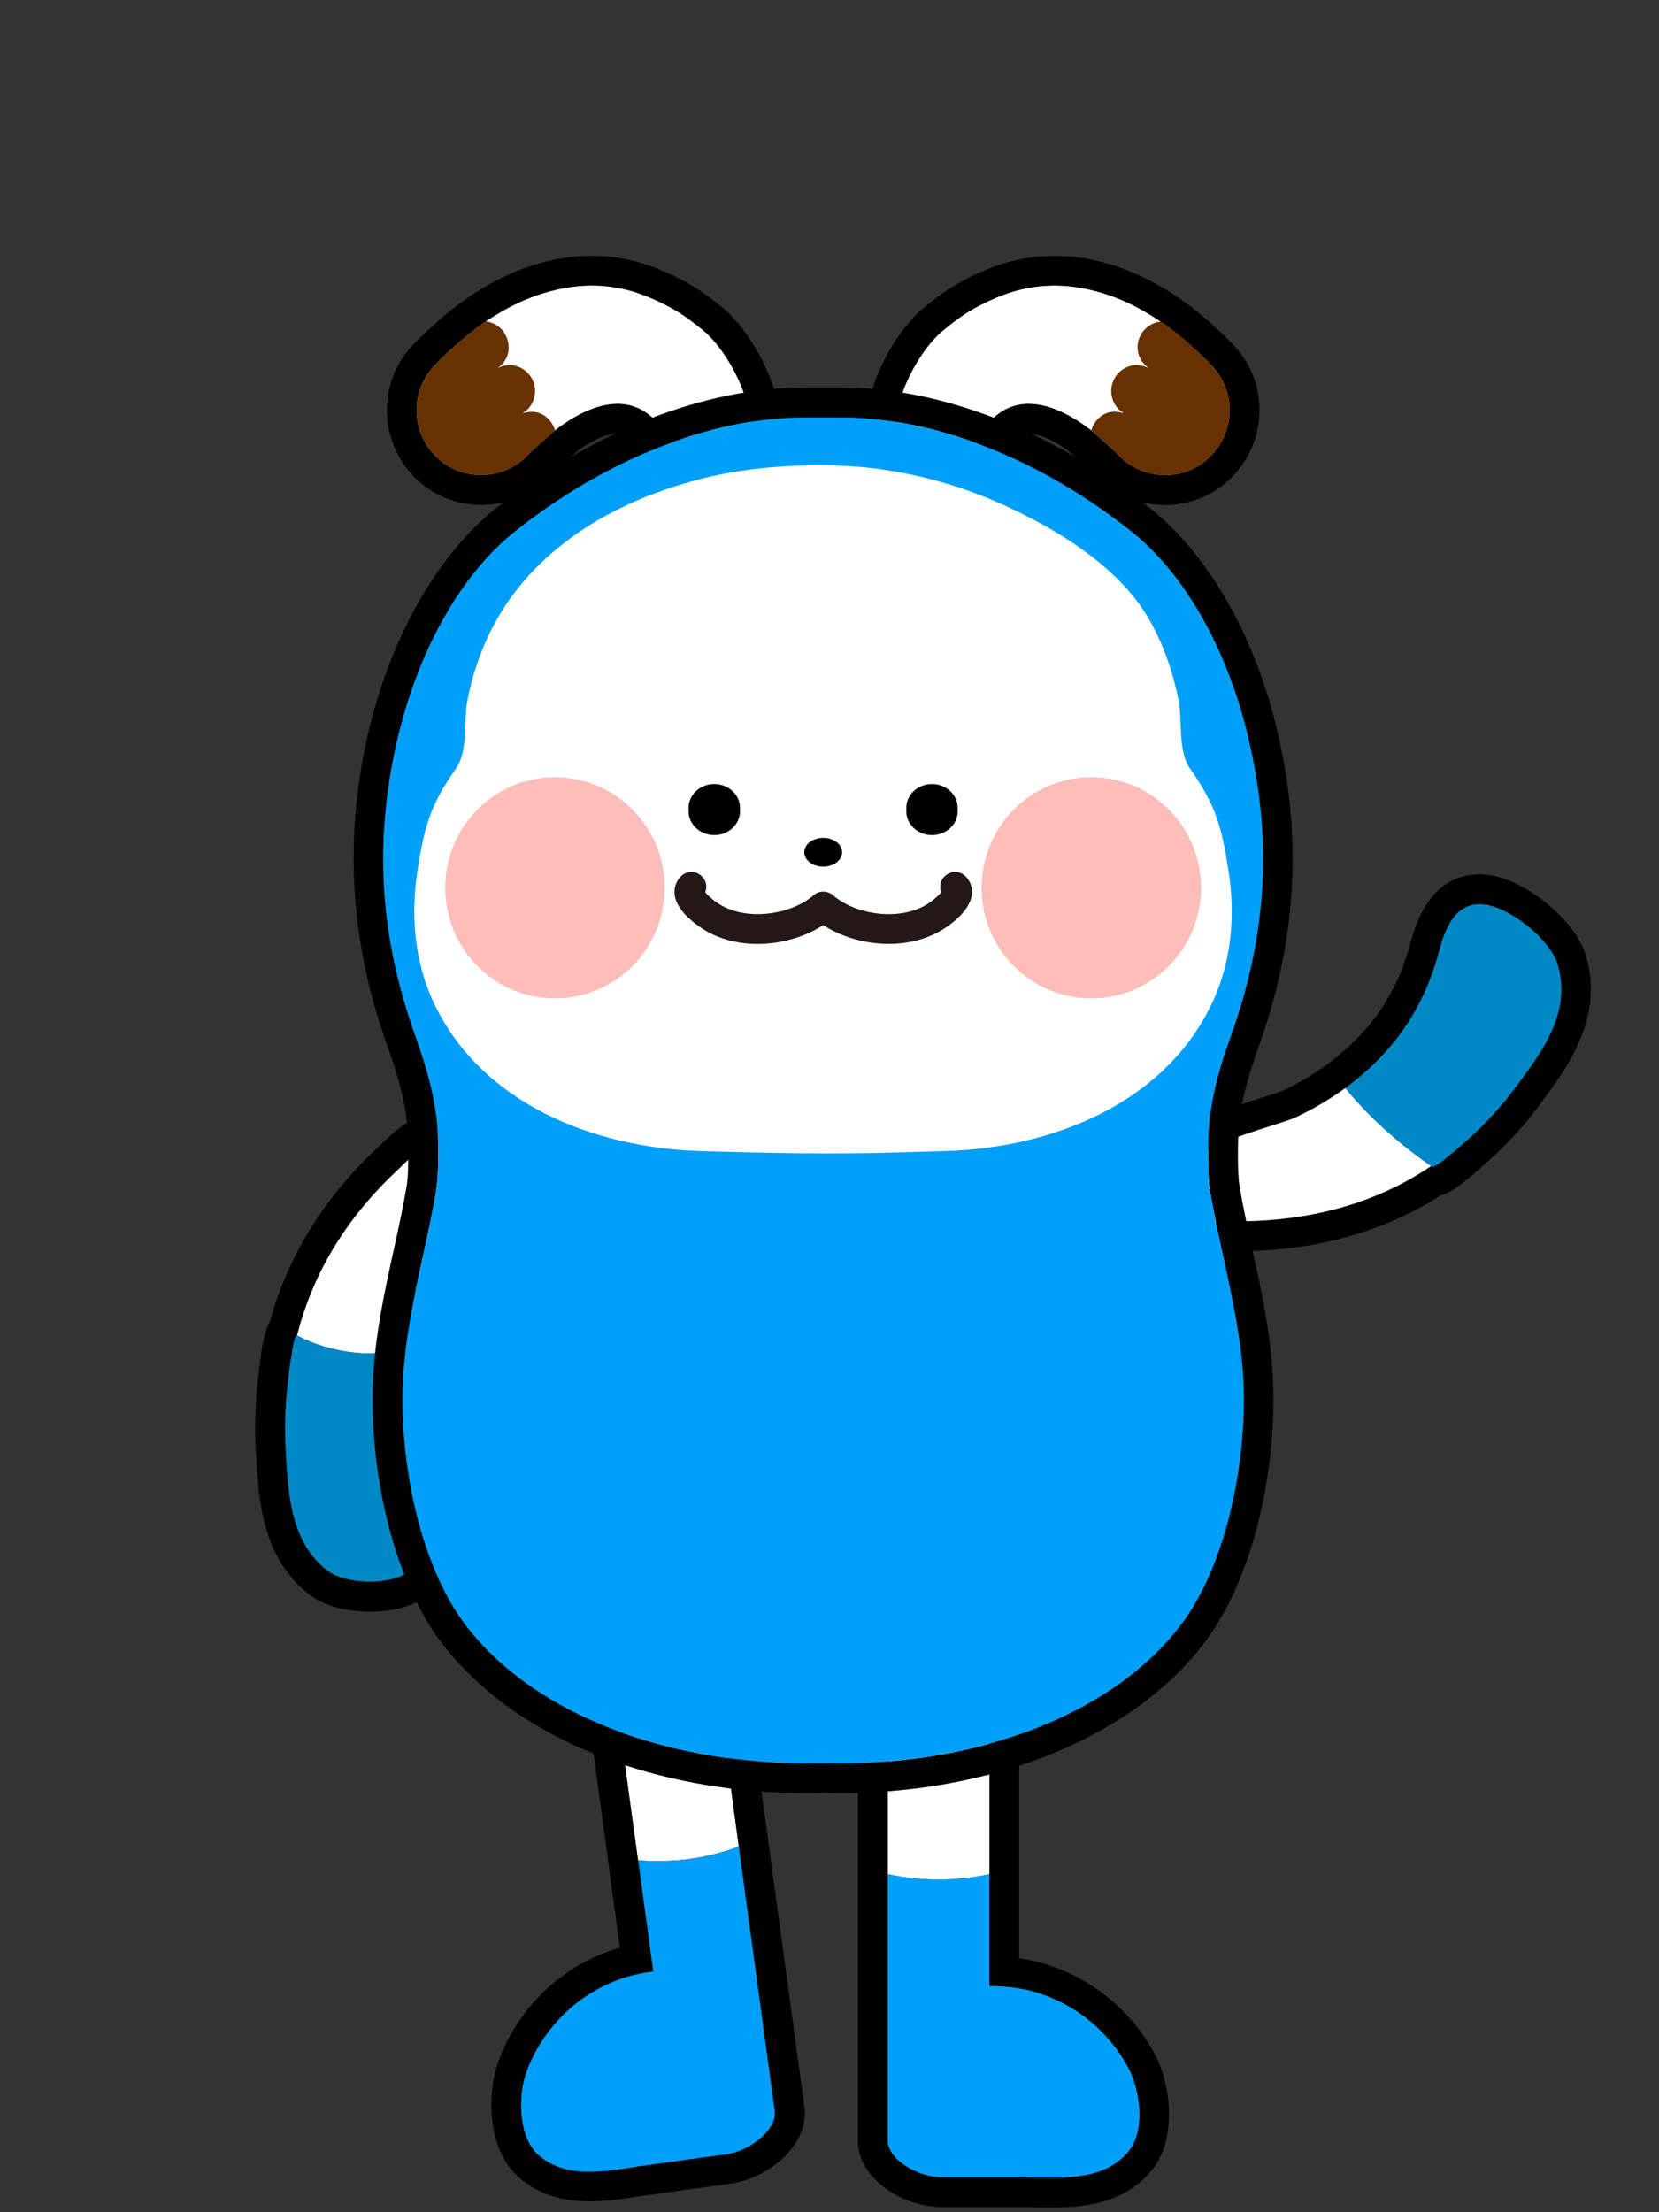 <?xml version="1.0" encoding="utf-8"?>
<!-- Generator: Adobe Illustrator 24.1.1, SVG Export Plug-In . SVG Version: 6.00 Build 0)  -->
<svg version="1.1" id="Layer_1" xmlns="http://www.w3.org/2000/svg" xmlns:xlink="http://www.w3.org/1999/xlink" x="0px" y="0px"
	 viewBox="0 0 180 240" style="enable-background:new 0 0 180 240;" xml:space="preserve">
<rect x="0" y="0" width="180" height="240" fill="#333333" stroke="none"/>
<g>
	<path style="fill:#FFFFFF;" d="M79.45,51.25c-0.57,0.43-1.1,0.59-1.64,0.59c-2.77,0-5.22-4.77-6.84-6.35
		c-1.21-1.18-2.56-1.67-3.96-1.67c-2.32,0-4.74,1.29-6.79,2.88c0,0.03-2.15,1.86-2.96,2.67v0.03c-1.37,1.43-3.23,2.15-5.06,2.15
		c-1.72,0-3.47-0.62-4.82-1.94c-1.75-1.67-2.45-4.04-2.1-6.25c0.22-1.35,0.83-2.61,1.83-3.69c0.22-0.24,0.83-0.86,1.78-1.72
		c2.91-2.72,6.3-5.01,10.15-6.17c1.8-0.54,3.53-0.81,5.17-0.81c1.48,0,2.93,0.22,4.36,0.62c1.43,0.43,2.85,1.05,4.34,1.86
		c1.21,0.67,2.34,1.53,3.42,2.42C79.75,38.71,84.14,47.67,79.45,51.25z"/>
	<path d="M78.4,33.38c-1.45-1.18-2.69-2.07-3.93-2.75c-1.72-0.94-3.37-1.64-5.01-2.13c-1.75-0.51-3.47-0.75-5.25-0.75
		c-1.99,0-3.99,0.3-6.11,0.94c-3.96,1.21-7.81,3.53-11.42,6.92c-0.92,0.81-1.59,1.51-1.91,1.83c-1.16,1.24-1.99,2.72-2.42,4.31
		c-0.11,0.35-0.19,0.73-0.24,1.1c-0.54,3.34,0.59,6.73,3.04,9.1c1.91,1.83,4.42,2.83,7.05,2.83c2.77,0,5.47-1.16,7.4-3.18
		c0.27-0.27,0.78-0.73,1.32-1.21c0.83-0.67,1.72-1.4,1.83-1.53c1.62-1.16,3.12-1.8,4.25-1.8c0.65,0,1.18,0.24,1.7,0.75
		c0.27,0.27,0.78,0.94,1.24,1.56c1.8,2.4,4.25,5.71,7.86,5.71c1.27,0,2.5-0.43,3.58-1.24c2.13-1.62,3.26-4.01,3.34-6.92
		C84.84,41.91,81.53,35.99,78.4,33.38z M79.45,51.25c-0.57,0.43-1.1,0.59-1.64,0.59c-2.77,0-5.22-4.77-6.84-6.35
		c-1.21-1.18-2.56-1.67-3.96-1.67c-2.32,0-4.74,1.29-6.79,2.88c0,0.03-2.15,1.86-2.96,2.67v0.03c-1.37,1.43-3.23,2.15-5.06,2.15
		c-1.72,0-3.47-0.62-4.82-1.94c-1.75-1.67-2.45-4.04-2.1-6.25c0.22-1.35,0.83-2.61,1.83-3.69c0.22-0.24,0.83-0.86,1.78-1.72
		c1.18-1.1,2.45-2.15,3.8-3.07c1.97-1.32,4.07-2.42,6.35-3.1c1.8-0.54,3.53-0.81,5.17-0.81c1.48,0,2.93,0.22,4.36,0.62
		c1.43,0.43,2.85,1.05,4.34,1.86c1.21,0.67,2.34,1.53,3.42,2.42C79.75,38.71,84.14,47.67,79.45,51.25z"/>
	<path style="fill:#673101;" d="M60.23,46.7c0,0.03-2.15,1.86-2.96,2.67v0.03c-1.37,1.43-3.23,2.15-5.06,2.15
		c-1.72,0-3.47-0.62-4.82-1.94c-1.75-1.67-2.45-4.04-2.1-6.25c0.22-1.35,0.83-2.61,1.83-3.69c0.22-0.24,0.83-0.86,1.78-1.72
		c1.18-1.1,2.45-2.15,3.8-3.07c0.13,0,0.24,0.03,0.35,0.05c0.03,0,0.03,0,0.05,0c0.03,0,0.03,0.03,0.05,0.03
		c1.08,0.3,1.56,1.13,1.56,1.13v0.03c0.43,0.65,0.59,1.45,0.4,2.26c-0.19,0.67-0.59,1.18-1.13,1.56c0.59-0.3,1.29-0.43,1.99-0.24
		c1.48,0.4,2.4,1.94,1.99,3.45c-0.19,0.73-0.65,1.32-1.27,1.7c0.48-0.16,1.05-0.24,1.59-0.11C59.28,45.01,59.96,45.79,60.23,46.7z"
		/>
</g>
<g>
	<path style="fill:#FFFFFF;" d="M131.24,49.61c-1.35,1.32-3.1,1.94-4.82,1.94c-1.86,0-3.69-0.73-5.06-2.15c0,0,0-0.03-0.03-0.03
		c-0.78-0.81-2.93-2.64-2.93-2.67c-2.07-1.59-4.47-2.88-6.79-2.88c-1.4,0-2.75,0.48-3.96,1.67c-1.62,1.59-4.07,6.35-6.84,6.35
		c-0.54,0-1.08-0.16-1.64-0.59c-4.71-3.58-0.3-12.55,3.12-15.38c1.08-0.89,2.21-1.75,3.42-2.42c1.48-0.81,2.91-1.43,4.34-1.86
		c1.43-0.4,2.88-0.62,4.36-0.62c1.64,0,3.37,0.27,5.17,0.81c3.85,1.16,7.24,3.45,10.15,6.17c0.94,0.86,1.56,1.48,1.78,1.72
		c1,1.08,1.59,2.34,1.83,3.69C133.69,45.57,132.99,47.94,131.24,49.61z"/>
	<path d="M136.52,42.83c-0.32-1.99-1.24-3.85-2.64-5.36c-0.35-0.35-1.02-1.05-1.97-1.91c-0.35-0.32-0.7-0.65-1.05-0.94
		c-3.29-2.83-6.76-4.82-10.34-5.92c-2.13-0.65-4.12-0.94-6.11-0.94c-1.78,0-3.5,0.24-5.28,0.75c-1.62,0.48-3.26,1.18-4.98,2.13
		c-1.24,0.67-2.48,1.56-3.93,2.75c-3.12,2.61-6.44,8.54-6.33,13.54c0.05,2.91,1.21,5.3,3.34,6.92c1.08,0.81,2.32,1.24,3.58,1.24
		c3.61,0,6.06-3.31,7.86-5.71c0.46-0.62,0.94-1.29,1.24-1.56c0.51-0.51,1.05-0.75,1.7-0.75c1.13,0,2.64,0.65,4.25,1.8
		c0.16,0.22,2.37,1.97,3.1,2.69c0.03,0.03,0.03,0.03,0.05,0.05c1.91,2.02,4.63,3.18,7.4,3.18c2.64,0,5.14-1,7.05-2.83
		C135.93,49.58,137.06,46.19,136.52,42.83z M131.24,49.61c-1.35,1.32-3.1,1.94-4.82,1.94c-1.86,0-3.69-0.73-5.06-2.15
		c0,0,0-0.03-0.03-0.03c-0.78-0.81-2.93-2.64-2.93-2.67c-2.07-1.59-4.47-2.88-6.79-2.88c-1.4,0-2.75,0.48-3.96,1.67
		c-1.62,1.59-4.07,6.35-6.84,6.35c-0.54,0-1.08-0.16-1.64-0.59c-4.71-3.58-0.3-12.55,3.12-15.38c1.08-0.89,2.21-1.75,3.42-2.42
		c1.48-0.81,2.91-1.43,4.34-1.86c1.43-0.4,2.88-0.62,4.36-0.62c1.64,0,3.37,0.27,5.17,0.81c2.29,0.67,4.39,1.78,6.35,3.12h0.03
		c1.35,0.92,2.58,1.94,3.77,3.04c0.94,0.86,1.56,1.48,1.78,1.72c1,1.08,1.59,2.34,1.83,3.69C133.69,45.57,132.99,47.94,131.24,49.61
		z"/>
	<path style="fill:#673101;" d="M131.24,49.61c-1.35,1.32-3.1,1.94-4.82,1.94c-1.86,0-3.69-0.73-5.06-2.15c0,0,0-0.03-0.03-0.03
		c-0.78-0.81-2.93-2.64-2.93-2.67c0.27-0.92,0.94-1.7,1.94-1.97c0.54-0.13,1.08-0.05,1.59,0.11c-0.62-0.38-1.08-0.97-1.27-1.7
		c-0.4-1.51,0.51-3.04,1.99-3.45c0.7-0.19,1.37-0.05,1.99,0.24c-0.54-0.38-0.94-0.89-1.13-1.56c-0.24-0.97,0.05-1.97,0.7-2.64
		c0.78-0.78,1.59-0.83,1.72-0.83h0.03c1.35,0.92,2.58,1.94,3.77,3.04c0.94,0.86,1.56,1.48,1.78,1.72c1,1.08,1.59,2.34,1.83,3.69
		C133.69,45.57,132.99,47.94,131.24,49.61z"/>
</g>
<g>
	<path style="fill:#FFFFFF;" d="M80.16,200.33c0,0-0.03,0.03-0.11,0.03c-0.46,0.19-2.56,0.94-5.28,1.32
		c-3.12,0.4-5.55,0.13-5.55,0.13l-4.31-31.61c-0.3-2.1,1.18-4.01,3.26-4.31c2.1-0.27,7.4,0.73,7.67,2.83L80.16,200.33z"/>
	<path style="fill-rule:evenodd;clip-rule:evenodd;fill:#009FF9;" d="M84.06,228.98c0.27,1.88-2.13,3.82-4.2,4.5l-0.92,0.24
		l-2.72,0.35l-2.56,0.35l-3.82,0.54c-0.48,0.05-0.94,0.13-1.43,0.22c-0.97,0.13-1.97,0.27-2.96,0.38c-0.51,0.03-1,0.05-1.51,0.05
		c-0.01,0-0.01,0-0.02,0c-0.74,0-1.47-0.04-2.19-0.19c-0.46-0.11-0.94-0.24-1.37-0.43c-0.46-0.19-0.89-0.4-1.32-0.7
		c-0.22-0.16-0.4-0.3-0.62-0.48c-2.18-1.91-2.23-6.33-1.37-8.86c1.64-4.69,5.39-8.48,10.02-10.18c0,0,0.22-0.08,0.27-0.11
		c1.32-0.43,2.48-0.67,3.53-0.78l-1.64-12.06c0,0,2.42,0.27,5.55-0.13c2.72-0.38,4.82-1.13,5.28-1.32c0.08,0,0.11-0.03,0.11-0.03
		L84.06,228.98z"/>
	<path d="M63.93,235.6c-0.75,0-1.47-0.05-2.19-0.19C62.46,235.56,63.19,235.6,63.93,235.6z M63.95,235.6c0.51,0,1-0.03,1.51-0.05
		c-0.52,0.04-1.02,0.05-1.53,0.05C63.94,235.6,63.94,235.6,63.95,235.6z"/>
	<path d="M87.27,228.52l-4.39-32.26l-3.82-28c-0.62-4.63-7.49-5.63-10.07-5.63c-0.46,0-0.89,0.03-1.24,0.08
		c-1.86,0.24-3.53,1.21-4.66,2.69c-1.13,1.51-1.64,3.37-1.37,5.22l3.82,28l0.48,3.61l1.24,9.07c-0.32,0.08-0.65,0.19-0.97,0.3
		l-0.35,0.13c-5.52,1.99-9.99,6.54-11.93,12.12c-1.16,3.31-1.18,9.32,2.29,12.36c2.02,1.78,4.52,2.61,7.65,2.61
		c1.75,0,3.47-0.24,4.98-0.48c0.46-0.08,0.92-0.13,1.35-0.19l3.82-0.54l2.56-0.35l2.72-0.38c0.11,0,0.22-0.03,0.32-0.05l0.92-0.22
		c0.08-0.03,0.16-0.05,0.24-0.08C84.36,235.41,87.78,232.21,87.27,228.52z M79.86,233.48l-0.92,0.24l-2.72,0.35l-2.56,0.35
		l-3.82,0.54c-0.48,0.05-0.94,0.13-1.43,0.22c-0.97,0.13-1.97,0.3-2.96,0.38c-1.27,0.11-2.5,0.11-3.72-0.13
		c-0.46-0.11-0.94-0.24-1.37-0.43c-0.46-0.19-0.89-0.4-1.32-0.7c-0.22-0.16-0.4-0.3-0.62-0.48c-2.18-1.91-2.23-6.33-1.37-8.86
		c1.64-4.69,5.39-8.48,10.02-10.18c0,0,0.22-0.08,0.27-0.11c1.32-0.43,2.48-0.67,3.53-0.78l-1.64-12.06l-0.51-3.64l-3.8-27.98
		c-0.3-2.1,1.18-4.01,3.26-4.28c0.24-0.05,0.51-0.05,0.81-0.05c2.4,0,6.62,1,6.87,2.85l3.82,27.98l0.48,3.64l3.9,28.65
		C84.33,230.86,81.94,232.8,79.86,233.48z"/>
</g>
<g>
	<path style="fill:#FFFFFF;" d="M107.36,171.41v31.91c0,0-2.37,0.59-5.52,0.59c-3.15,0-5.52-0.59-5.52-0.59v-31.91
		c0-2.13,5.14-3.82,7.24-3.82C105.66,167.59,107.36,169.28,107.36,171.41z"/>
	<path style="fill-rule:evenodd;clip-rule:evenodd;fill:#009FF9;" d="M122.35,233.53c-2.1,2.42-5.2,2.72-8.21,2.72
		c-1,0-1.97-0.03-2.91-0.03h-9.21l-0.94-0.11c-2.13-0.38-4.77-1.99-4.77-3.9v-28.89c0,0,2.37,0.59,5.52,0.59
		c3.15,0,5.52-0.59,5.52-0.59v12.14h0.24c0.3,0,0.62,0,0.94,0.03c0.22,0,0.43,0.03,0.65,0.05c0.57,0.03,1.16,0.13,1.78,0.24
		c0.05,0.03,0.27,0.05,0.27,0.05c4.85,1.05,9.05,4.31,11.31,8.72C123.75,226.96,124.29,231.35,122.35,233.53z"/>
	<path d="M125.42,223.11c-2.69-5.28-7.73-9.16-13.52-10.42l-0.22-0.05c-0.38-0.05-0.73-0.13-1.1-0.19v-41.04
		c0-3.9-3.15-7.05-7.03-7.05c-2.23,0-10.47,1.75-10.47,7.05v60.8c0,3.72,3.82,6.44,7.43,7.08c0.08,0.03,0.16,0.03,0.24,0.05
		l0.94,0.08c0.11,0.03,0.22,0.03,0.32,0.03h9.21c0.43,0,0.89,0,1.35,0.03h1.56c3.61,0,7.73-0.46,10.66-3.82
		C127.85,232.18,126.98,226.21,125.42,223.11z M122.35,233.53c-2.1,2.42-5.2,2.72-8.21,2.72c-1,0-1.97-0.03-2.91-0.03h-9.21
		l-0.94-0.11c-2.13-0.38-4.77-1.99-4.77-3.9v-60.8c0-2.13,5.14-3.82,7.24-3.82c2.1,0,3.8,1.7,3.8,3.82v44.05h0.24
		c0.3,0,0.62,0,0.94,0.03c0.19,0,0.43,0.03,0.65,0.05c0.57,0.03,1.16,0.13,1.78,0.24c0.05,0.03,0.27,0.05,0.27,0.05
		c4.85,1.05,9.05,4.31,11.31,8.72C123.75,226.96,124.29,231.35,122.35,233.53z"/>
</g>
<g>
	<path style="fill:#FFFFFF;" d="M45.26,139.64c-0.92,2.23-1.59,4.5-1.99,6.79c-3.88,1.05-8.54-0.16-11.07-1.56
		c1.59-6.27,4.98-12.31,10.66-17.69c1.27-1.21,3.15-3.31,5.2-3.42C55.71,123.4,46.23,137.29,45.26,139.64z"/>
	<path style="fill:#0088C5;" d="M41.38,171.52c-0.4,0.05-0.81,0.08-1.24,0.08c-0.22,0-0.46,0-0.67-0.03
		c-1.45-0.08-2.94-0.43-3.85-1.1c-4.2-3.12-4.36-8.67-4.63-13.03c-0.13-2.26-0.08-4.55,0.16-6.81c0.03-0.19,0.11-1.08,0.24-2.1
		c0.08-0.46,0.13-0.94,0.22-1.4c0.08-0.7,0.22-1.37,0.32-1.78c0.11-0.32,0.19-0.51,0.27-0.48h0.03c2.53,1.4,7.16,2.61,11.04,1.56
		c-0.11,0.62-0.22,1.24-0.3,1.86c-0.03,1.35,0,2.77-0.03,3.04c-0.27,4.55,1.24,8.13,2.56,12.36
		C46.5,166.86,46.85,170.87,41.38,171.52z"/>
	<path d="M31.93,145.34c0.11-0.3,0.19-0.48,0.27-0.48C32.12,144.83,32.04,145.02,31.93,145.34z"/>
	<path d="M47.9,160.59c-1.02-3.15-1.91-5.9-1.72-9.07c0-0.13,0.03-0.48,0.03-0.97c0-0.51-0.03-1.27,0-1.99
		c0.38-2.72,1.05-5.28,2.05-7.67c0.11-0.27,0.62-1.16,1.02-1.86c3.47-6.17,6.44-12.04,4.2-15.83c-0.59-1-2.02-2.67-5.14-2.67H47.9
		c-3.02,0.13-5.28,2.37-6.79,3.85l-0.48,0.46c-5.6,5.3-9.42,11.55-11.34,18.53c-0.78,1.43-1.02,3.74-1.37,6.89
		c-0.24,2.42-0.3,4.9-0.16,7.38l0.05,0.51c0.27,4.63,0.65,11.01,5.87,14.92c1.72,1.29,3.99,1.67,5.6,1.75
		c0.3,0.03,0.59,0.03,0.86,0.03c0.57,0,1.1-0.03,1.62-0.08c2.94-0.35,5.09-1.53,6.38-3.5c1.4-2.18,1.56-4.95,0.46-8.54
		C48.36,161.99,48.14,161.29,47.9,160.59z M41.38,171.52c-0.4,0.05-0.81,0.08-1.24,0.08c-0.22,0-0.46,0-0.67-0.03
		c-1.45-0.08-2.94-0.43-3.85-1.1c-4.2-3.12-4.36-8.67-4.63-13.03c-0.13-2.26-0.08-4.55,0.16-6.81c0.03-0.19,0.11-1.08,0.24-2.1
		c0.05-0.46,0.13-0.94,0.22-1.4c0.08-0.7,0.22-1.37,0.32-1.78c0.11-0.32,0.19-0.51,0.27-0.48h0.03c1.59-6.27,4.95-12.31,10.64-17.69
		c1.27-1.21,3.15-3.31,5.2-3.42h0.27c7.14,0-2.1,13.57-3.07,15.89c-0.94,2.23-1.59,4.5-1.99,6.79c-0.11,0.62-0.22,1.24-0.3,1.86
		c-0.03,1.35,0,2.77-0.03,3.04c-0.27,4.55,1.24,8.13,2.56,12.36C46.5,166.86,46.85,170.87,41.38,171.52z"/>
</g>
<g>
	<path d="M160.51,98.09c1.09,0,2.43,0.45,4.11,1.55c0.56,0.36,1.14,0.81,1.7,1.32c1.21,1.09,2.29,2.42,2.65,3.58
		c1.64,5.37-1.82,9.74-4.41,13.26c-1.35,1.83-2.86,3.54-4.54,5.11c-0.36,0.34-3.93,3.65-4.59,3.65c-0.03,0-0.05-0.01-0.07-0.02
		c-0.02-0.01-0.05-0.03-0.07-0.05c-5.44,3.68-12.27,5.93-20.73,6.01c-0.57,0-1.25,0.03-1.96,0.03c-1.65,0-3.51-0.16-4.8-1.12
		c-6.91-5.17,10.37-9.06,12.74-10.16c1.99-0.92,3.81-2.02,5.49-3.26c0.1-0.07,0.19-0.16,0.29-0.23c0.66-0.5,1.3-1.03,1.91-1.57
		c0.25-0.22,0.48-0.45,0.72-0.67c0.33-0.31,0.65-0.64,0.96-0.96c3.02-3.21,5.09-6.97,6.27-11.51
		C156.82,100.6,157.94,98.09,160.51,98.09 M160.51,94.86C160.51,94.86,160.51,94.86,160.51,94.86c-2.52,0-5.87,1.28-7.46,7.38
		c-1.04,3.98-2.84,7.29-5.5,10.11c-0.25,0.26-0.53,0.55-0.83,0.83c-0.23,0.22-0.44,0.42-0.65,0.61c-0.55,0.49-1.13,0.97-1.71,1.41
		l-0.23,0.18c-1.56,1.16-3.22,2.14-4.95,2.95c-0.26,0.12-1.27,0.44-2.09,0.7c-6.98,2.22-13.31,4.58-14.08,9.09
		c-0.21,1.25-0.12,3.67,2.85,5.89c2.09,1.56,4.69,1.76,6.73,1.76c0.44,0,0.87-0.01,1.28-0.02l0.71-0.01
		c8.25-0.07,15.55-2.1,21.7-6.03c1-0.24,2.4-1.15,5.93-4.43c1.78-1.66,3.45-3.53,4.94-5.56l0.29-0.4c2.65-3.58,6.65-9,4.6-15.72
		c-0.63-2.07-2.29-3.88-3.58-5.04c-0.67-0.6-1.39-1.16-2.09-1.62C164.25,95.54,162.33,94.86,160.51,94.86L160.51,94.86z"/>
	<path style="fill:#FFFFFF;" d="M155.28,126.5c-5.44,3.69-12.25,5.92-20.73,6c-1.88,0-4.9,0.3-6.76-1.08
		c-6.92-5.17,10.37-9.07,12.74-10.18c1.97-0.92,3.77-1.99,5.44-3.2C148.96,121.73,152.51,124.58,155.28,126.5z"/>
	<path style="fill:#0088C5;" d="M164.55,117.8c-1.35,1.83-2.85,3.53-4.52,5.12c-0.38,0.35-4.23,3.9-4.66,3.64
		c-0.03-0.03-0.05-0.03-0.08-0.05c-2.77-1.91-6.33-4.77-9.32-8.46c0.03-0.03,0.08-0.05,0.11-0.08c0.57-0.43,1.13-0.86,1.67-1.35
		c0.08-0.05,0.16-0.11,0.22-0.19c0.54-0.46,1.08-0.97,1.59-1.48c3.23-3.29,5.39-7.19,6.62-11.9c0.92-3.47,2.8-7.08,8.45-3.42
		c0.54,0.38,1.13,0.83,1.7,1.32c1.21,1.1,2.29,2.42,2.64,3.58C170.61,109.91,167.16,114.27,164.55,117.8z"/>
</g>
<g>
	<path style="fill-rule:evenodd;clip-rule:evenodd;" d="M135.87,135.54c-0.48-2.23-0.97-4.44-1.35-6.68
		c-0.32-1.75-0.19-5.39-0.13-6.57c0.3-3.18,1.27-6.19,2.18-8.75c4.04-11.28,4.74-22.27,2.15-33.66
		c-2.37-10.56-7.46-19.58-13.95-24.75c-10.42-8.32-22.59-13.09-33.44-13.09h-4.04c-10.85,0-23.02,4.77-33.47,13.09
		c-6.46,5.17-11.55,14.19-13.95,24.75c-2.56,11.39-1.86,22.38,2.18,33.66c0.92,2.56,1.88,5.57,2.15,8.7
		c0.08,1.24,0.22,4.87-0.11,6.62c-0.38,2.23-0.86,4.44-1.35,6.65c-1,4.52-2.02,9.21-2.26,14c-0.46,8.91,1.7,21.3,7.59,28.92
		c6.89,8.89,19.28,14.68,33.95,15.89c1.75,0.13,3.61,0.22,5.44,0.22l1.83-0.03l1.83,0.03c1.8,0,3.69-0.08,5.44-0.22
		c14.67-1.21,27.06-7,33.95-15.89c5.9-7.62,8.05-20.01,7.59-28.92C137.89,144.75,136.87,140.07,135.87,135.54z M91.15,191.31
		l-1.83-0.03l-1.83,0.03c-1.72,0-3.53-0.08-5.17-0.22c-13.79-1.13-25.34-6.46-31.67-14.62c-5.36-6.92-7.35-18.74-6.92-26.79
		c0.24-4.5,1.21-9.07,2.18-13.46c0.48-2.26,1-4.52,1.37-6.79c0.46-2.5,0.19-7.19,0.16-7.43c-0.32-3.53-1.37-6.79-2.34-9.53
		c-3.88-10.82-4.52-20.95-2.07-31.85c2.23-9.86,6.92-18.23,12.82-22.94c9.88-7.86,21.33-12.39,31.45-12.39h4.04
		c10.12,0,21.57,4.52,31.45,12.39c5.9,4.71,10.58,13.09,12.79,22.94c2.48,10.91,1.83,21.03-2.05,31.85c-1,2.75-2.02,6-2.34,9.59
		c-0.03,0.19-0.3,4.87,0.13,7.38c0.4,2.29,0.92,4.52,1.4,6.79c0.94,4.42,1.94,8.97,2.18,13.46c0.43,8.05-1.56,19.87-6.92,26.79
		c-6.33,8.16-17.88,13.49-31.67,14.62C94.67,191.23,92.87,191.31,91.15,191.31z"/>
	<path style="fill-rule:evenodd;clip-rule:evenodd;fill:#009FF9;" d="M134.9,149.68c0.43,8.05-1.56,19.87-6.92,26.79
		c-6.33,8.16-17.88,13.49-31.67,14.62c-1.64,0.13-3.45,0.22-5.17,0.22l-1.83-0.03l-1.83,0.03c-1.72,0-3.53-0.08-5.17-0.22
		c-13.79-1.13-25.34-6.46-31.67-14.62c-5.36-6.92-7.35-18.74-6.92-26.79c0.24-4.5,1.21-9.07,2.18-13.46c0.48-2.26,1-4.52,1.37-6.79
		c0.46-2.5,0.19-7.19,0.16-7.43c-0.32-3.53-1.37-6.79-2.34-9.53c-3.88-10.82-4.52-20.95-2.07-31.85
		c2.23-9.86,6.92-18.23,12.82-22.94c9.88-7.86,21.33-12.39,31.45-12.39h4.04c10.12,0,21.57,4.52,31.45,12.39
		c5.9,4.71,10.58,13.09,12.79,22.94c2.48,10.91,1.83,21.03-2.05,31.85c-1,2.75-2.02,6-2.34,9.59c-0.03,0.19-0.3,4.87,0.13,7.38
		c0.4,2.29,0.92,4.52,1.4,6.79C133.66,140.63,134.66,145.18,134.9,149.68z"/>
	<path style="fill-rule:evenodd;clip-rule:evenodd;fill:#FFFFFF;" d="M95.12,50.85c4.35,0.57,8.61,1.73,12.49,3.38
		c6.34,2.69,13.73,7.02,17.14,13.09c1.51,2.68,2.53,5.63,3.12,8.64c0.45,2.28-0.11,5.48,1.26,7.44c2.78,3.97,3.41,6.21,4.18,11.16
		c0.72,4.66,0.32,9.64-1.66,13.96c-5.14,11.25-17.56,15.99-28.94,16.35c-1.57,0.05-3.18,0.09-4.77,0.14
		c-7.39,0.23-14.67,0.09-22.06-0.14c-11.37-0.36-23.8-5.1-28.94-16.35c-1.97-4.32-2.38-9.3-1.66-13.96
		c0.76-4.95,1.4-7.19,4.18-11.16c1.37-1.96,0.81-5.16,1.26-7.44c0.59-3.02,1.62-5.96,3.12-8.64c3.41-6.07,9.09-10.4,15.43-13.09
		c2.57-1.09,5.24-1.93,7.96-2.56C82.57,50.45,89.71,50.14,95.12,50.85z"/>
	<path style="fill-rule:evenodd;clip-rule:evenodd;fill:#FDBDB8;" d="M72.12,96.31c0,6.63-5.33,12-11.91,12s-11.9-5.37-11.9-12
		c0-6.62,5.33-11.99,11.9-11.99S72.12,89.69,72.12,96.31"/>
	<path style="fill-rule:evenodd;clip-rule:evenodd;fill:#FDBDB8;" d="M130.31,96.31c0,6.63-5.33,12-11.91,12
		c-6.57,0-11.9-5.37-11.9-12c0-6.62,5.33-11.99,11.9-11.99C124.98,84.32,130.31,89.69,130.31,96.31"/>
</g>
<g>
	<path style="fill-rule:evenodd;clip-rule:evenodd;" d="M91.37,92.46c0,0.86-0.91,1.56-2.05,1.56c-1.14,0-2.06-0.7-2.06-1.56
		c0-0.86,0.92-1.56,2.06-1.56C90.45,90.9,91.37,91.6,91.37,92.46"/>
	<path style="fill-rule:evenodd;clip-rule:evenodd;" d="M101.12,90.6L101.12,90.6c-1.54,0-2.79-1.16-2.79-2.59v-0.36
		c0-1.43,1.25-2.59,2.79-2.59c1.54,0,2.79,1.16,2.79,2.59v0.36C103.91,89.44,102.66,90.6,101.12,90.6"/>
	<path style="fill-rule:evenodd;clip-rule:evenodd;" d="M77.5,90.6L77.5,90.6c-1.54,0-2.79-1.16-2.79-2.59v-0.36
		c0-1.43,1.25-2.59,2.79-2.59c1.54,0,2.79,1.16,2.79,2.59v0.36C80.29,89.44,79.04,90.6,77.5,90.6"/>
	<path style="fill:#231815;" d="M96.44,102.4c-2.6,0-5.19-0.77-7.12-2.04c-3.59,2.35-9.37,3-13.38,0.21
		c-1.17-0.81-2.6-2.09-2.75-3.56c-0.07-0.71,0.16-1.39,0.66-1.91c0.61-0.65,1.64-0.67,2.28-0.05c0.49,0.46,0.62,1.16,0.39,1.75
		c0.22,0.28,0.67,0.71,1.26,1.12c3.06,2.13,8.05,1.33,10.48-0.79c0.61-0.54,1.52-0.53,2.13,0c2.42,2.13,7.42,2.92,10.47,0.79
		c0.59-0.41,1.04-0.84,1.26-1.12c-0.23-0.59-0.09-1.29,0.39-1.75c0.65-0.62,1.67-0.6,2.28,0.05c0.5,0.52,0.73,1.2,0.66,1.91
		c-0.15,1.47-1.58,2.75-2.75,3.56C100.85,101.85,98.64,102.4,96.44,102.4z M102.45,97.33h0.03H102.45z"/>
</g>
</svg>
